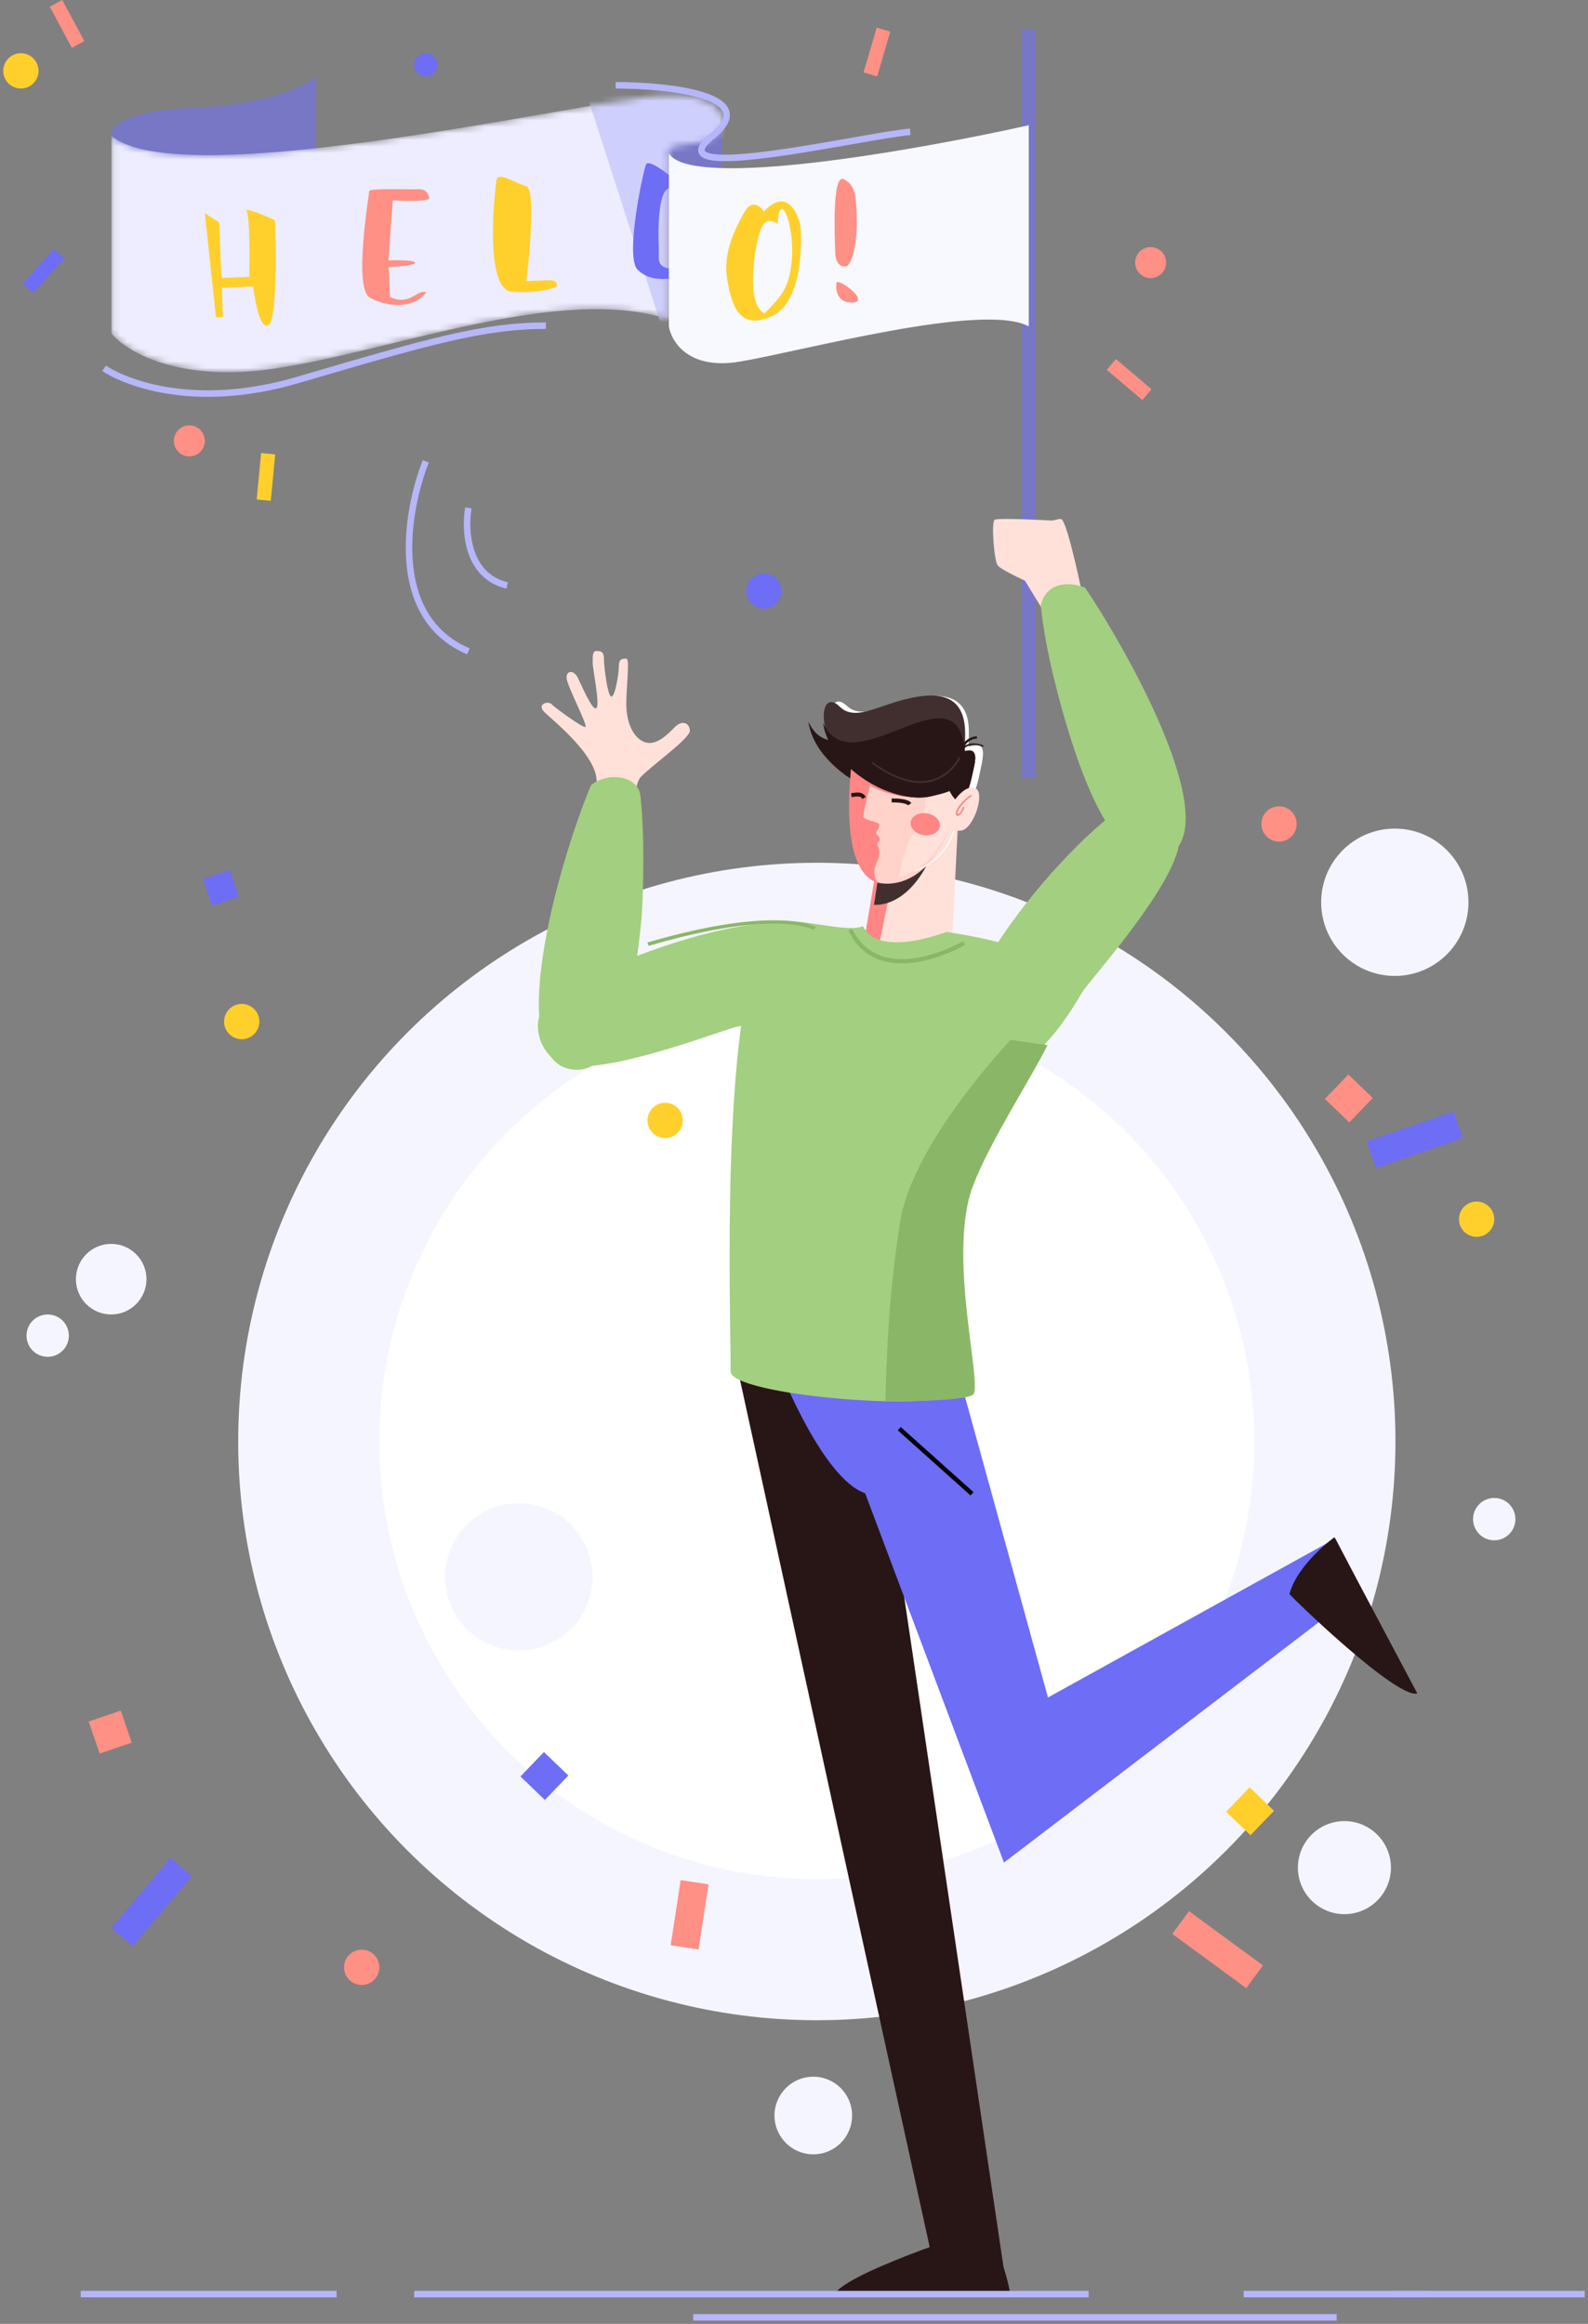 <svg width="244" height="357" viewBox="0 0 244 357" fill="none" xmlns="http://www.w3.org/2000/svg">
<rect x="0" y="0" width="244" height="357" fill="#808080" stroke="none"/>
<circle cx="125.507" cy="221.449" r="88.907" fill="#F5F5FF"/>
<circle cx="125.507" cy="221.449" r="67.222" fill="white"/>
<path d="M30.133 16.53C18.857 16.963 16.761 19.602 17.122 20.866L19.29 26.288L48.565 32.251V11.65C47.119 13.096 41.409 16.096 30.133 16.53Z" fill="#7777C6"/>
<path d="M110.908 34.962V19.24H97.355C97.897 23.035 98.981 30.841 98.981 31.709C98.981 32.576 106.932 34.239 110.908 34.962Z" fill="#7777C6"/>
<path d="M98.53 119.281C97.153 120.682 97.574 125.314 97.956 127.455L97.382 130.374L90.496 129.206C90.687 127.649 91.184 123.718 91.643 120.449C92.217 116.362 84.756 110.524 83.609 109.356C82.461 108.189 84.182 107.605 84.756 108.189C85.33 108.772 89.348 111.692 89.921 111.692C90.496 111.692 87.052 105.27 87.052 104.102C87.052 102.934 88.2 102.934 88.774 104.102C89.348 105.27 91.069 109.356 91.643 108.772C92.217 108.189 91.069 102.934 91.069 101.767C91.069 100.599 91.069 100.015 91.643 100.015C92.217 100.015 92.791 100.015 92.791 101.183C92.791 102.351 93.365 107.021 93.939 107.021C94.513 107.021 95.087 103.518 95.087 102.351C95.087 101.183 95.661 101.183 96.235 101.183C96.808 101.183 96.235 105.27 96.235 108.189C96.235 111.108 97.382 113.443 99.104 114.027C100.826 114.611 102.548 112.859 103.696 111.692C104.843 110.524 105.991 111.108 105.991 112.275C105.991 113.443 100.252 117.53 98.53 119.281Z" fill="#FFE1DA"/>
<path fill-rule="evenodd" clip-rule="evenodd" d="M166.225 152.516C160.202 162.825 155.303 165.722 150.188 162.367C139.84 155.582 169.163 123.499 174.297 123.439C177.809 122.611 182.176 126.677 180.93 130.788C178.664 138.27 167.241 150.777 166.225 152.516Z" fill="#A3CF80"/>
<path fill-rule="evenodd" clip-rule="evenodd" d="M112.756 207.646L125.794 267.293L129.888 286.064L144.302 351.828L154.718 351.828L134.166 213.157C134.166 213.157 114.792 196.389 112.756 207.646Z" fill="#281616"/>
<path fill-rule="evenodd" clip-rule="evenodd" d="M144.693 201.62L156.294 243.634L161.022 260.773L205.202 236.343L209.232 244.181L154.261 286.136L126.762 212.985C126.762 212.985 137.292 191.771 144.693 201.62Z" fill="#6D6DF6"/>
<path fill-rule="evenodd" clip-rule="evenodd" d="M140.215 200.233L146.346 202.671C146.346 202.671 142.962 228.387 135.011 229.618C127.06 230.85 118.336 206.702 118.336 206.702L140.215 200.233Z" fill="#6D6DF6"/>
<path fill-rule="evenodd" clip-rule="evenodd" d="M147.586 116.47C147.586 116.47 147.673 115.138 146.258 115.713C146.078 115.786 145.992 115.647 145.973 115.356C145.976 115.316 145.967 115.273 145.965 115.224C144.992 101.642 128.635 120.816 124.211 110.844C124.404 112.433 125.239 114.503 126.978 116.439C131.225 121.199 137.254 122.918 140.673 122.165C144.092 121.413 147.178 120.472 147.586 116.47Z" fill="#281616"/>
<path fill-rule="evenodd" clip-rule="evenodd" d="M146.564 120.477C146.974 121.56 147.442 122.524 147.955 122.953C149.428 124.201 150.268 120.096 150.599 118.535C150.93 116.975 151.511 114.652 150.328 114.508C149.821 114.497 149.316 114.564 148.832 114.708C148.7 112.987 150.203 106.254 142.672 106.96C136.712 107.517 132.746 110.918 130.099 108.422C127.451 105.926 126.339 111.199 130.455 115.764C134.57 120.329 140.404 121.983 143.712 121.262C144.68 121.065 145.633 120.803 146.564 120.477Z" fill="white"/>
<path fill-rule="evenodd" clip-rule="evenodd" d="M129.515 115.236C129.515 115.236 130.764 120.492 132.213 121.625C133.662 122.759 134.458 119.069 134.774 117.664C135.09 116.259 135.637 114.174 134.479 114.038C133.32 113.901 129.515 115.236 129.515 115.236Z" fill="#281616"/>
<path fill-rule="evenodd" clip-rule="evenodd" d="M143.389 122.752L147.245 125.462L146.246 145.376L132.587 145.684L135.391 128.581L143.389 122.752Z" fill="#FFE1DA"/>
<path fill-rule="evenodd" clip-rule="evenodd" d="M134.99 145.643L132.591 145.684L135.4 128.937L138.386 126.867L138.725 127.107L134.99 145.643Z" fill="#FF8685"/>
<path fill-rule="evenodd" clip-rule="evenodd" d="M142.928 122.711L144.595 124.068C144.613 131.034 140.159 139.152 134.293 139.013L135.857 128.761L142.928 122.711Z" fill="#412F2F"/>
<path fill-rule="evenodd" clip-rule="evenodd" d="M132.266 110.439C132.501 111.629 128.31 134.808 135.425 135.697C142.54 136.585 147.864 126.943 147.062 119.43C146.261 111.916 132.266 110.439 132.266 110.439Z" fill="#FFD3CA"/>
<path fill-rule="evenodd" clip-rule="evenodd" d="M138.063 134.791C143.922 133.169 147.813 125.81 147.004 119.828C146.801 118.34 145.975 117.105 144.808 116.056C143.443 116.203 142.321 116.37 142.321 116.37C142.321 116.37 142.909 125.551 140.821 127.61C139.227 129.173 138.556 132.665 138.063 134.791Z" fill="#FFE1DA"/>
<path fill-rule="evenodd" clip-rule="evenodd" d="M132.264 110.439C132.359 110.903 131.765 114.749 131.455 119.284C135.229 122.143 139.673 122.941 142.411 122.145C144.281 121.599 146.04 121.005 147.295 119.862C147.281 119.685 147.265 119.51 147.246 119.336C146.418 111.934 132.264 110.439 132.264 110.439Z" fill="#FF8685"/>
<path fill-rule="evenodd" clip-rule="evenodd" d="M131.396 111.512C131.7 112.61 127.451 133.222 134.916 135.67C135.435 135.956 135.197 135.762 134.916 135.67C133.745 134.066 134.671 132.738 134.961 131.905C135.213 131.264 135.182 130.561 134.874 129.925C134.612 129.289 135.111 129.441 135.172 128.956C135.232 128.47 134.585 128.243 134.626 127.944C134.668 127.645 135.257 127.017 135.08 126.618C134.902 126.22 132.841 126.052 132.664 125.463C132.487 124.874 135.2 114.958 135.329 114.454L132.837 111.692C131.941 111.567 131.396 111.512 131.396 111.512Z" fill="#FF8685"/>
<path fill-rule="evenodd" clip-rule="evenodd" d="M149.855 116.432C149.855 116.432 149.946 115.054 148.536 115.654C147.279 116.198 151.064 105.974 141.952 106.91C135.819 107.539 131.724 111.227 129.009 108.544C126.294 105.861 125.132 111.558 129.346 116.468C133.56 121.377 139.553 123.138 142.958 122.345C146.363 121.553 149.438 120.574 149.855 116.432Z" fill="#412F2F"/>
<path fill-rule="evenodd" clip-rule="evenodd" d="M149.835 116.673C149.835 116.673 149.922 115.341 148.507 115.916C148.326 115.992 148.24 115.851 148.224 115.563L148.226 115.547C148.229 115.507 148.233 115.464 148.218 115.417C147.244 101.833 130.886 121.007 126.461 111.034C126.654 112.623 127.489 114.694 129.228 116.629C133.476 121.39 139.508 123.112 142.928 122.357C146.347 121.602 149.43 120.676 149.835 116.673Z" fill="#281616"/>
<path fill-rule="evenodd" clip-rule="evenodd" d="M144.176 116.49C144.176 116.49 145.427 121.746 146.874 122.879C148.321 124.012 149.121 120.323 149.435 118.918C149.748 117.512 150.3 115.43 149.139 115.291C147.978 115.153 144.176 116.49 144.176 116.49Z" fill="#281616"/>
<path fill-rule="evenodd" clip-rule="evenodd" d="M146.738 122.864C146.738 122.864 148.377 120.43 149.896 121.115C151.415 121.8 149.606 127.353 147.67 127.601C145.733 127.849 144.755 126.076 146.738 122.864Z" fill="#FFE1DA"/>
<path d="M132.605 142.276C135 147.274 145.428 143.158 145.428 143.158C166.135 146.372 162.074 150.804 162.074 155.791C162.074 159.78 152.078 175.186 147.08 182.39C143.093 193.13 148.589 212.623 147.08 214.006C143.831 216.984 112.258 214.312 112.265 210.688C112.28 200.955 110.675 157.826 117.364 143.159C117.93 139.197 129.529 143.702 132.605 142.276Z" fill="#A3CF80"/>
<path fill-rule="evenodd" clip-rule="evenodd" d="M136.047 215.215C140.368 215.367 148.559 215.084 149.515 214.242C151.06 212.884 145.46 192.728 149.515 182.145C152.168 175.213 158.47 165.617 160.946 160.553L155.286 159.753C155.286 159.753 140.298 175.454 138.328 187.618C136.359 199.782 136.156 211.118 136.047 215.215Z" fill="#8AB767"/>
<path fill-rule="evenodd" clip-rule="evenodd" d="M147.341 116.273C147.34 116.296 143.729 124.126 134.04 117.031L133.885 117.242C143.841 124.536 147.58 116.419 147.589 116.4L147.341 116.273Z" fill="#412F2F"/>
<path fill-rule="evenodd" clip-rule="evenodd" d="M151.155 114.543C151.155 114.543 148.886 113.496 147.701 115.08L147.987 115.192C149.031 113.8 151.005 114.713 151.011 114.715L151.155 114.543Z" fill="#281616"/>
<path fill-rule="evenodd" clip-rule="evenodd" d="M150.089 113.099C150.089 113.099 147.233 113.258 147.724 116.304L148.051 116.26C147.632 113.598 150.108 113.445 150.114 113.446L150.089 113.099Z" fill="#281616"/>
<path fill-rule="evenodd" clip-rule="evenodd" d="M146.627 127.669C146.632 127.647 146.626 127.624 146.612 127.605C146.597 127.586 146.575 127.572 146.549 127.566C146.537 127.563 146.524 127.563 146.512 127.564C146.499 127.566 146.488 127.57 146.477 127.575C146.466 127.581 146.457 127.588 146.45 127.597C146.443 127.606 146.438 127.616 146.435 127.627C146.434 127.641 145.544 131.918 140.481 133.703C140.47 133.707 140.46 133.713 140.451 133.721C140.442 133.729 140.436 133.738 140.431 133.748C140.427 133.758 140.425 133.769 140.425 133.78C140.426 133.791 140.429 133.801 140.434 133.811C140.445 133.833 140.465 133.849 140.489 133.858C140.514 133.867 140.541 133.868 140.566 133.86C145.718 132.043 146.624 127.683 146.627 127.669Z" fill="white"/>
<path fill-rule="evenodd" clip-rule="evenodd" d="M149.154 122.106C148 122.947 147.367 123.7 147.072 124.267C146.392 125.578 147.52 125.895 148.196 124.039L147.938 123.968C147.446 125.441 146.799 125.262 147.342 124.302C147.828 123.525 148.514 122.831 149.363 122.256L149.154 122.106Z" fill="#FF8685"/>
<path fill-rule="evenodd" clip-rule="evenodd" d="M142.605 124.983C142.32 124.918 142.023 124.897 141.733 124.921C141.443 124.945 141.165 125.013 140.917 125.122C140.669 125.231 140.455 125.378 140.29 125.553C140.125 125.729 140.011 125.931 139.955 126.145C139.846 126.588 139.969 127.055 140.3 127.448C140.632 127.842 141.145 128.133 141.735 128.262C142.02 128.327 142.317 128.348 142.607 128.324C142.897 128.3 143.175 128.232 143.423 128.123C143.671 128.014 143.884 127.867 144.05 127.691C144.215 127.515 144.329 127.314 144.384 127.1C144.495 126.657 144.372 126.19 144.04 125.796C143.709 125.402 143.195 125.111 142.605 124.983Z" fill="#FF8685"/>
<path fill-rule="evenodd" clip-rule="evenodd" d="M113.441 157.685C125.209 155.667 129.642 152.097 128.297 146.13C125.579 134.058 85.242 150.244 83.382 155.03C81.373 158.027 83.646 163.545 87.932 163.822C95.734 164.328 111.456 158.026 113.441 157.685Z" fill="#A3CF80"/>
<path fill-rule="evenodd" clip-rule="evenodd" d="M150.816 342.555C149.766 342.743 128.775 349.58 128.119 352.742H155.284C155.284 352.742 154.347 345.82 150.816 342.555Z" fill="#281616"/>
<path fill-rule="evenodd" clip-rule="evenodd" d="M198.132 244.878C198.79 245.716 214.671 261.053 217.771 260.15L205.035 236.155C205.035 236.155 199.36 240.227 198.132 244.878Z" fill="#281616"/>
<path d="M138.394 219.222L137.939 219.729L149.124 229.732L149.578 229.225L138.394 219.222Z" fill="black"/>
<path fill-rule="evenodd" clip-rule="evenodd" d="M98.581 140.943C97.488 153.09 94.734 164.934 88.139 164.323C77.133 163.303 85.732 132.713 90.812 120.615C93.522 118.447 98.062 119.21 98.401 122.242C99.181 129.213 98.741 139.171 98.581 140.943Z" fill="#A3CF80"/>
<path fill-rule="evenodd" clip-rule="evenodd" d="M147.996 144.588C147.958 144.607 135.459 151.93 130.923 142.658L130.341 142.939C135.185 152.843 148.269 145.164 148.317 145.144L147.996 144.588Z" fill="#8AB767"/>
<path fill-rule="evenodd" clip-rule="evenodd" d="M125.387 142.418C125.37 142.409 119.578 138.909 99.462 144.796L99.676 145.3C119.436 139.514 124.945 142.848 124.962 142.857L125.387 142.418Z" fill="#8AB767"/>
<path d="M137.004 122.973C137.781 122.943 139.423 123.017 139.774 123.553" stroke="#281616" stroke-width="0.61"/>
<path d="M130.808 122.172C132.016 121.929 132.431 122.049 132.781 122.585" stroke="#281616" stroke-width="0.61"/>
<path d="M156.95 4.603V119.531H159.118V4.603H156.95Z" fill="#7777C6"/>
<path fill-rule="evenodd" clip-rule="evenodd" d="M163.092 85.103C163.17 84.8 161.782 79.979 161.782 79.979C161.782 79.979 153.312 79.492 152.809 79.862C152.306 80.231 152.741 86.116 153.292 86.858C153.842 87.6 158.415 89.632 158.415 89.632L163.092 85.103Z" fill="#FFE1DA"/>
<path fill-rule="evenodd" clip-rule="evenodd" d="M162.974 79.712C163.007 79.724 163.038 79.737 163.069 79.754C164.079 80.263 166.376 91.701 166.376 91.701C164.351 96.478 161.91 95.484 161.031 95.019L155.64 86.179C156.315 80.493 162.974 79.712 162.974 79.712Z" fill="#FFE1DA"/>
<path fill-rule="evenodd" clip-rule="evenodd" d="M163.736 110.902C167.168 122.604 172.172 133.688 178.523 131.806C189.121 128.666 174.043 101.137 166.708 90.257C163.736 89.173 160.745 89.715 159.926 92.919C160.517 99.909 163.234 109.194 163.736 110.902Z" fill="#A3CF80"/>
<path d="M213.721 352.427H219.676" stroke="#B6B6FB"/>
<path d="M12.412 352.426H51.721" stroke="#B6B6FB"/>
<path d="M63.632 352.426H167.265" stroke="#B6B6FB"/>
<path d="M191.088 352.426H243.5" stroke="#B6B6FB"/>
<path d="M106.515 356L205.382 356" stroke="#B6B6FB"/>
<mask id="mask0" mask-type="alpha" maskUnits="userSpaceOnUse" x="17" y="14" width="95" height="44">
<path d="M107.113 21.951C102.342 22.384 102.234 23.216 102.776 23.577V49.056C85.97 43.635 60.491 53.935 42.059 56.646C27.314 58.815 19.29 53.935 17.122 51.225V20.866C27.422 29.54 85.428 16.53 99.523 14.903C113.618 13.277 113.076 21.409 107.113 21.951Z" fill="#E4E4FF"/>
</mask>
<g mask="url(#mask0)">
<path d="M107.113 21.951C102.342 22.384 102.234 23.216 102.776 23.577V49.056C85.97 43.635 60.491 53.935 42.059 56.646C27.314 58.815 19.29 53.935 17.122 51.225V20.866C27.422 29.54 85.428 16.53 99.523 14.903C113.618 13.277 113.076 21.409 107.113 21.951Z" fill="#EDEDFF"/>
<path d="M101.75 50.463L89.838 13.537L115.449 5.794C115.051 17.11 113.781 40.934 111.875 45.699C109.969 50.463 104.331 50.861 101.75 50.463Z" fill="#CFCFFD"/>
</g>
<rect x="17.084" y="296.179" width="14.095" height="4.337" transform="rotate(-49.764 17.084 296.179)" fill="#6D6DF6"/>
<rect x="209.999" y="175.334" width="14.095" height="4.337" transform="rotate(-18.901 209.999 175.334)" fill="#6D6DF6"/>
<rect x="31.179" y="135.031" width="4.337" height="4.337" transform="rotate(-18.901 31.179 135.031)" fill="#6D6DF6"/>
<rect x="13.63" y="264.465" width="5.205" height="5.205" transform="rotate(-18.901 13.63 264.465)" fill="#FF9085"/>
<rect x="192" y="274.576" width="5.205" height="5.205" transform="rotate(43.88 192 274.576)" fill="#FFD02C"/>
<rect x="83.577" y="269.155" width="5.205" height="5.205" transform="rotate(43.88 83.577 269.155)" fill="#6D6DF6"/>
<rect x="207.179" y="165.069" width="5.205" height="5.205" transform="rotate(43.88 207.179 165.069)" fill="#FF9085"/>
<rect x="182.687" y="293.596" width="14.095" height="4.337" transform="rotate(36.246 182.687 293.596)" fill="#FF9085"/>
<rect x="9.565" width="7.17" height="2.176" transform="rotate(61.769 9.565 0)" fill="#FF9085"/>
<rect x="171.462" y="55.157" width="7.17" height="2.176" transform="rotate(40.3 171.462 55.157)" fill="#FF9085"/>
<rect x="42.289" y="69.801" width="7.17" height="2.176" transform="rotate(95.457 42.289 69.801)" fill="#FFD02C"/>
<rect x="9.9" y="39.697" width="7.17" height="2.176" transform="rotate(132.09 9.9 39.697)" fill="#6D6DF6"/>
<rect x="136.793" y="4.859" width="7.17" height="2.176" transform="rotate(106.348 136.793 4.859)" fill="#FF9085"/>
<rect x="108.873" y="289.484" width="10.124" height="4.337" transform="rotate(98.758 108.873 289.484)" fill="#FF9085"/>
<circle cx="37.142" cy="156.937" r="2.711" fill="#FFD02C"/>
<circle cx="226.883" cy="187.296" r="2.711" fill="#FFD02C"/>
<circle cx="55.575" cy="302.224" r="2.711" fill="#FF9085"/>
<circle cx="196.524" cy="126.579" r="2.711" fill="#FF9085"/>
<circle cx="29.088" cy="67.735" r="2.382" fill="#FF9085"/>
<circle cx="176.794" cy="40.338" r="2.382" fill="#FF9085"/>
<circle cx="102.196" cy="172.117" r="2.711" fill="#FFD02C"/>
<circle cx="3.211" cy="10.887" r="2.711" fill="#FFD02C"/>
<circle cx="117.376" cy="90.799" r="2.711" fill="#6D6DF6"/>
<circle cx="65.419" cy="9.963" r="1.787" fill="#6D6DF6"/>
<circle cx="17.084" cy="196.512" r="5.421" fill="#F5F5FF"/>
<circle cx="79.713" cy="242.243" r="11.316" fill="#F5F5FF"/>
<circle cx="214.316" cy="138.61" r="11.316" fill="#F5F5FF"/>
<circle cx="206.573" cy="286.912" r="7.147" fill="#F5F5FF"/>
<circle cx="229.593" cy="233.376" r="3.253" fill="#F5F5FF"/>
<circle cx="124.965" cy="324.993" r="5.963" fill="#F5F5FF"/>
<circle cx="7.326" cy="205.186" r="3.253" fill="#F5F5FF"/>
<path d="M31.48 32.767L33.682 34.185L34.019 42.698L38.304 42.528C38.363 39.516 38.367 33.297 37.907 32.513C37.447 31.728 40.611 33.074 42.251 33.845C42.45 38.853 42.533 49.082 41.279 49.934C40.025 50.786 39.17 46.339 38.899 44.009L34.078 44.2L34.257 48.707L33.185 48.749L31.48 32.767Z" fill="#FFD02C"/>
<path d="M64.371 29.076C65.596 29.028 65.943 30.037 65.963 30.548C65.163 30.989 61.887 30.88 60.349 30.771L59.693 40.007C61.053 39.954 63.779 39.948 63.796 40.357C63.812 40.766 61.094 40.975 59.733 41.029L59.915 45.627C63.038 47.039 63.957 44.444 65.509 44.894C63.568 47.53 59.465 47.181 56.853 45.749C54.24 44.317 56.736 29.89 56.716 29.379C56.696 28.868 62.84 29.137 64.371 29.076Z" fill="#FF9085"/>
<path d="M78.658 44.83C74.996 44.558 75.54 33.334 76.27 27.756C76.454 26.188 79.14 28.163 80.869 28.614C82.253 28.976 81.45 38.476 80.876 43.181L84.294 43.046C85.661 42.992 85.651 43.686 85.474 44.039C84.728 44.416 82.321 45.101 78.658 44.83Z" fill="#FFD02C"/>
<path d="M99.265 25.26C99.618 24.439 102.365 26.482 103.694 27.606C104.703 28.742 106.127 30.636 103.754 29.116C100.788 27.217 101.167 36.782 101.227 38.293C101.286 39.803 100.845 40.829 102.789 41.257C104.733 41.684 107.178 42.596 104.773 42.691C102.368 42.786 99.983 43.385 97.979 41.447C95.975 39.509 98.824 26.286 99.265 25.26Z" fill="#6D6DF6"/>
<path d="M102.776 23.577C106.246 29.215 141.085 23.035 158.072 19.24V50.141C151.024 46.346 123.376 53.935 113.618 55.562C105.812 56.863 103.137 52.49 102.776 50.141V23.577Z" fill="#F8F8FF"/>
<path fill-rule="evenodd" clip-rule="evenodd" d="M117.379 32.491C116.841 31.67 115.483 30.544 114.352 32.611C112.938 35.193 111.06 38.805 111.724 42.822C112.388 46.838 113.557 50.835 118.523 48.617C123.489 46.399 123.109 36.812 123.049 35.298C122.989 33.785 121.256 28.294 117.379 32.491ZM119.477 34.429C118.953 33.944 117.718 33.387 116.975 35.033C116.045 37.092 114.407 46.758 117.494 48.152C117.723 47.904 117.943 47.67 118.155 47.446C120.185 45.292 121.419 43.982 121.695 39.395C122 34.329 119.762 28.859 119.477 34.429Z" fill="#FFD02C"/>
<path d="M128.34 38.88C128.421 40.931 129.599 41.055 130.178 40.861C131.308 39.79 131.752 36.178 131.63 33.102C131.508 30.026 131.448 28.488 129.65 27.532C127.853 26.576 128.238 36.317 128.34 38.88Z" fill="#FF9085"/>
<path d="M128.523 43.494C128.368 44.527 128.644 46.57 130.987 46.477C133.915 46.362 128.517 42.468 128.523 43.494Z" fill="#FF9085"/>
<path d="M71.971 78.022C71.375 81.397 71.732 88.504 77.926 89.934M65.419 70.875C62.441 78.419 59.582 94.818 71.971 100.059" stroke="#B6B6FB"/>
<path d="M94.603 13.103C102.743 13.103 117.116 14.652 109.493 20.846C99.963 28.588 132.721 20.846 139.868 20.25M15.985 56.581C18.963 58.566 29.565 63.132 45.765 58.368C66.015 52.412 74.353 50.029 83.882 50.029" stroke="#B6B6FB"/>
</svg>
